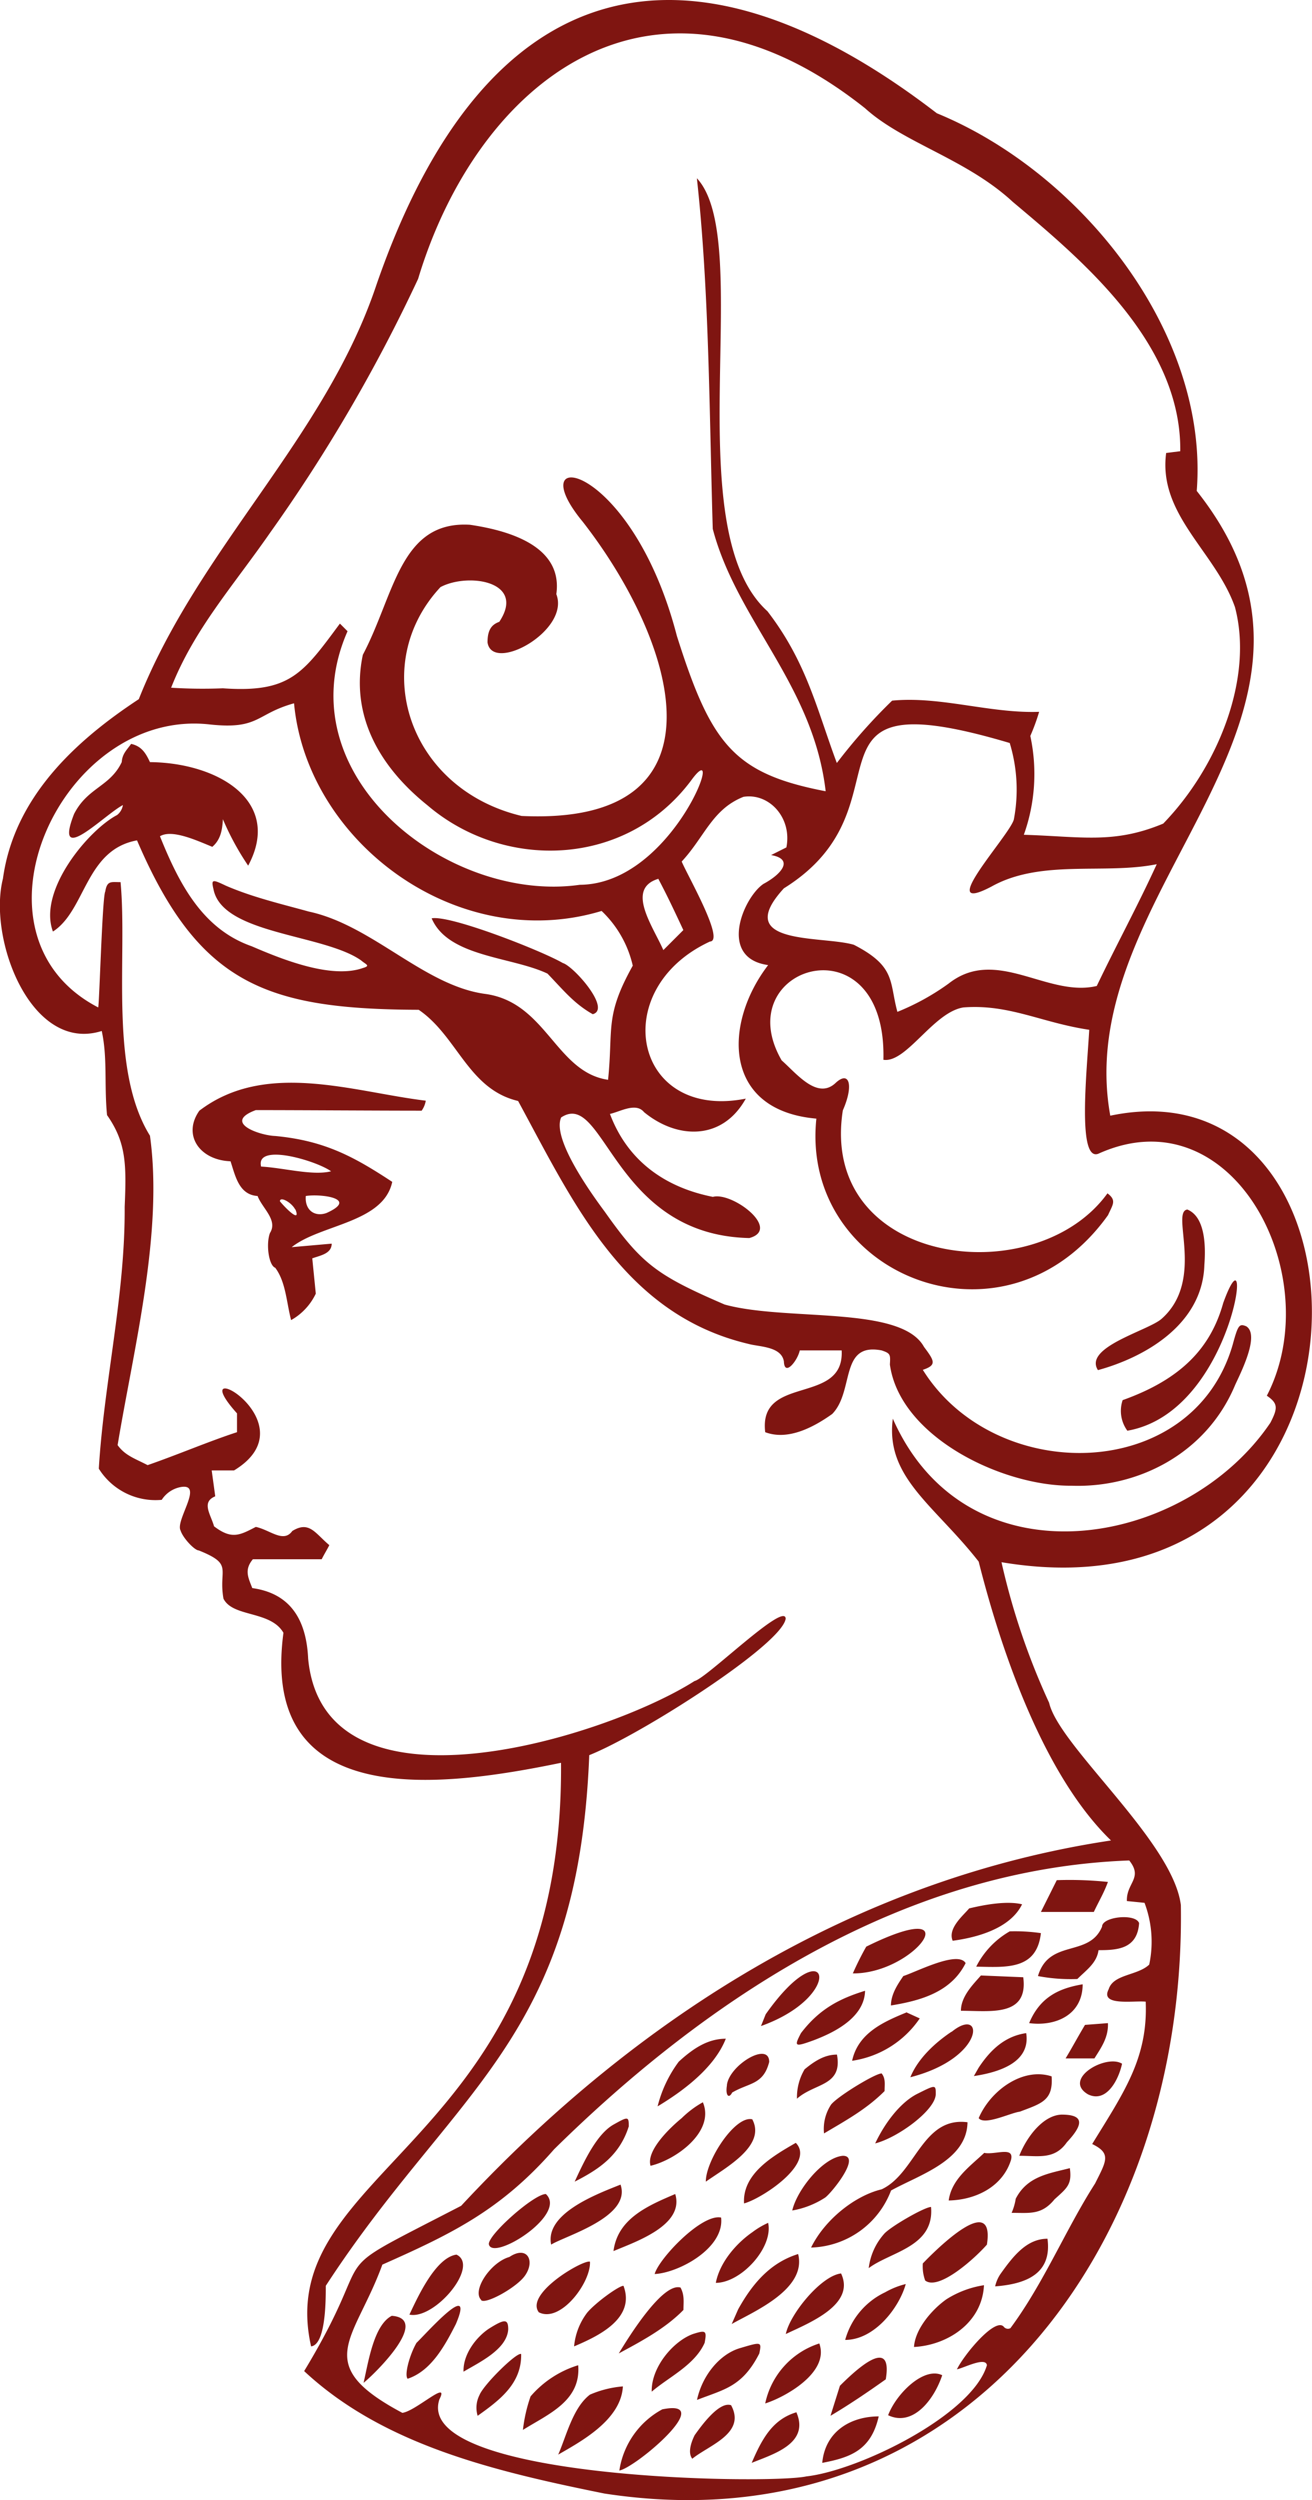 <svg id="svg2" xmlns="http://www.w3.org/2000/svg" viewBox="0 0 223.1 424.98"><defs><style>.cls-1{fill:#7f1511;}</style></defs><path id="path204" class="cls-1" d="M102.72,423.85c-18.8-3.8-37.6-8.3-51-20.8,13.6-22.5,1.6-15.1,26.7-28.1,30.6-32.9,68-55.7,110.5-62.1-12.1-11.7-19.2-34.3-22.5-47.4-7.5-9.6-15.9-14.3-14.6-24.3,12.7,28.7,49.8,22,64.2.7,1.3-2.5,1.3-3.3-.6-4.6,10.4-20.1-5.6-51.4-28.5-41.2-3.8,1.9-2.1-13.9-1.7-21-8.1-1.2-13.6-4.4-21.4-3.8-5.1.8-9.7,9.5-13.6,8.9.6-24.2-26.6-16-17.3.1,2.5,2.2,6,6.7,9.1,3.9,2.4-2.3,3.2.3,1.3,4.6-4.1,26.4,32.7,31.1,45,14.1,1.6,1.2.9,1.9.1,3.7-17.5,24.5-52.4,10.2-49.6-16.4-16-1.4-15.8-16.2-8.2-26.1-8.6-1.2-4.2-11.5-.8-13.8,3-1.6,5.3-4.2,1.3-4.9l2.6-1.3c1-5-2.9-9.3-7.3-8.6-5.3,2.1-6.6,6.8-10.5,11,1,2.4,7.4,13.5,4.8,13.6-17.5,8.1-13,30.5,6.1,26.7-4,7.2-11.7,6.9-17.3,2.3-1.4-1.7-4-.1-5.8.3,3,8,9.4,12.5,17.5,14.1,3.3-.9,11.7,5.5,6.2,7-23.2-.5-24.6-25.4-32-20.5-1.6,3.6,5.1,12.9,7.4,16,6.3,8.9,8.8,10.8,20.4,15.8,10.5,2.9,30,.1,33.9,7.2,1.8,2.4,2.2,3.1-.2,3.9,12.3,19.7,45.9,19.3,52.7-4.3.9-3.3,1.1-3.6,2.3-3.1,2.4,1.5-1.1,8.2-1.9,10-4.9,11.7-16.6,17.5-27.8,17.1-11.8.1-29.2-8.3-30.9-20.6.1-1.7.1-1.9-1.4-2.4-7.2-1.4-4.6,6.9-8.4,10.8-3.5,2.5-7.7,4.5-11.4,3.1-1.2-9.9,13.5-4.5,13-13.9H136c-.4,1.8-2.6,4.5-2.7,1.9-.4-2.6-4.2-2.5-6-3-21.2-5-29.8-24-39.2-41.3-8.5-2-10.3-11-16.9-15.5-25.9-.1-37.4-4.3-47.9-28.8-8.8,1.6-8.7,11.9-14.3,15.5-2.6-7,6.1-17.3,10.9-19.8a2.7,2.7,0,0,0,1-1.7c-3.1,1.6-11.9,10.7-8.3,1.5,2.3-4.5,6.1-4.6,8.1-8.8.1-1.4.8-2,1.6-3.1,1.8.4,2.5,1.6,3.2,3.1,11.5.1,22.6,6.6,16.7,17.6a46.4,46.4,0,0,1-4.3-7.9c-.1,1.9-.4,3.5-1.8,4.7-2.9-1.2-6.9-3-8.9-1.8,3.3,8.2,7.3,15.8,15.6,18.7,5.1,2.2,13.5,5.6,18.9,3.7,1.4-.4.5-.6-.3-1.3-6.4-4.5-23.6-4.4-25.1-12.1-.4-1.7-.2-1.7,2.1-.6,4.6,2,9.8,3.2,14.1,4.4,10.8,2.3,19.6,12.6,30,14s12,13.3,20.9,14.6c.9-8.8-.6-10.8,4.2-19.4a18.51,18.51,0,0,0-5.3-9.3c-24.5,7.4-50.1-11.7-52.3-35.3-6.5,1.8-5.9,4.5-14.3,3.6-25.2-2.9-42.9,35.7-19,48.1.2-.8.7-18.9,1.2-19.7.3-1.9,1-1.6,2.6-1.6,1.2,12.8-2,31.8,5,43.1,2.3,16.5-2.8,36.3-5.5,52.6,1.3,1.8,3,2.3,5.1,3.4,5.2-1.8,10.3-4,15.2-5.6v-3.2c-9.7-10.8,13,1.5-.5,9.7H36c.2,1.5.4,2.9.6,4.4-2.4,1-.8,3-.2,5.1,3,2.3,4.4,1.5,7.1.1,2.4.5,4.7,2.8,6.2.7,2.9-1.8,3.9.4,6.3,2.4-.4.8-.9,1.6-1.3,2.4H43c-1.5,1.8-.8,3.1-.1,4.9,6.5.9,9.2,5.4,9.5,12,2.7,28.4,50.8,13.3,65.7,3.8,2-.4,15.4-13.6,15.5-10.6-.6,4.4-24.6,19.7-33.4,23.2-1.9,48.5-23,56.7-44.8,90.2,0,2.5,0,10-2.5,10.3-6.9-30.6,43-34.2,42.5-99.2-19.9,4.1-51.3,8.5-47.2-22.1-2.2-3.8-8.6-2.6-10.2-5.8-.9-5.1,1.8-5.8-4.2-8.2-.7,0-2.7-2.1-3.1-3.4-.9-1.7,3.9-7.9.2-7.4a4.91,4.91,0,0,0-3.4,2.2,11.36,11.36,0,0,1-10.7-5.3c.9-14.8,4.5-29.5,4.4-44.5.3-7.1.3-10.9-3-15.6-.5-5.2.1-9.7-.9-14.3-12,3.8-19.4-15.6-16.8-25.9,1.9-13.8,12.3-23.4,23.1-30.5,10.2-25.7,31.7-44.4,40.4-70.4,18.6-53.9,53.2-61.6,95.3-29.2,24.6,10.1,46.3,37.4,44.2,64.2,30.6,38.6-21.7,67.6-14.7,106.2,48.1-10.1,48.8,87.2-18.5,75.9a119.65,119.65,0,0,0,8.1,23.9c1.7,7.4,21.1,23.6,22.4,34.4.9,57.5-36.6,109.5-98.1,100Zm34.4-2.9c8.9-1,28.2-10.4,30.7-18.9-.2-1.5-4,.5-5.1.7,1.2-2.5,6.6-9,8-7.2a.89.89,0,0,0,1.1.2c5.7-7.7,9.4-16.8,14.4-24.6,1.9-3.8,2.8-5.1-.5-6.7,5.4-8.8,9.5-14.6,9.1-24.2-2.1-.2-7.8.8-6.3-2.1.8-2.6,4.9-2.3,6.9-4.2a18.7,18.7,0,0,0-.8-10.5l-3-.3c-.1-3.1,2.8-3.9.4-6.9-38.2,1.4-71.5,23.2-97.8,49.1-9.1,10.4-17.5,14.4-29.2,19.6-4.7,12.9-12.2,16.9,3.4,25.2,2.3-.3,8.1-5.8,6.3-2.3-4.5,13.6,55.9,14.5,62.4,13.1Zm-24.5-11.4c9.4-1.9-4.5,9.9-7.3,10.4a14.19,14.19,0,0,1,7.3-10.4Zm22.8.5c2.3,5.3-3.9,7.1-7.6,8.6C129.62,414.45,131.42,411.25,135.42,410.05Zm14,.7c-1.3,5.8-4.9,7-9.6,7.9C140.32,413.25,144.72,410.75,149.42,410.75Zm-31.3,3.2c1.2-1.7,4.2-5.8,6.2-5.1,2.6,4.8-3.8,6.8-6.6,9.1-.8-1-.2-2.8.4-4Zm-17.8-6.9a17.73,17.73,0,0,1,5.6-1.4c-.3,5.8-7.4,9.5-11,11.6,1.4-3.2,2.5-8,5.4-10.2Zm-10.1.3a17.39,17.39,0,0,1,8.1-5.3c.5,6.1-5.1,8.3-9.4,11A26.3,26.3,0,0,1,90.22,407.35Zm60.8,3.2c1.4-3.7,6.1-8.3,9.2-6.8-1.4,4.2-5,8.8-9.2,6.8Zm-69.5-3.4c.7-1.8,6.4-7.4,7.1-7,.1,5-3.6,7.8-7.4,10.5a4.75,4.75,0,0,1,.3-3.5Zm61.3-1.6c2.4-2.4,9.1-8.8,7.8-1.1-3.1,2.2-6.2,4.3-9.4,6.2l1.6-5.1Zm-3.5-7.2c1.8,5-6,9.2-9.2,10.2a13.65,13.65,0,0,1,9.2-10.2Zm-13.5.8c3.7-1.1,3.7-1.1,3.3.9-2.9,5.7-6,6.1-10.6,7.9C119.42,403.75,122.42,400.15,125.82,399.15Zm-8-2.4c2.2-.7,2.4-.6,2,1.5-1.7,3.8-6.1,5.8-9,8.3-.1-4.2,3.7-8.6,7-9.8Zm-51.2-3.1c6.6.5-2.7,9.7-4.8,11.4.8-3.4,1.7-9.8,4.8-11.4Zm2.7,10.7c-.6-.6.3-4,1.5-6.1,1.4-1.3,10.1-11.2,6.7-3.2C75.52,399,73.22,403.05,69.32,404.35Zm13.8-8.5c2.7-1.7,3.3-1.7,3.3.1-.2,3.4-4.9,5.6-7.6,7.2-.1-3,2.2-5.9,4.3-7.3Zm32.6-7c.7,1.3.5,2.4.5,3.8-3.2,3.3-7.7,5.6-11,7.4,1.8-3,7.5-12.1,10.5-11.2Zm-15.9,4.3c1.4-1.7,5.4-4.6,6.2-4.6,2.1,5.6-4.4,8.6-8.4,10.3a11.18,11.18,0,0,1,2.2-5.7Zm61.1-2.3a16.6,16.6,0,0,1,6.4-2.4c-.3,6.4-6.2,10.2-11.9,10.5.2-3.1,3.1-6.4,5.5-8.1Zm-10.4-1.2a13.62,13.62,0,0,1,3.5-1.4c-1.1,4-5.3,9.5-10.3,9.5a12.65,12.65,0,0,1,6.8-8.1Zm-7.5-3.2c2.5,5.3-5.4,8.4-9.4,10.3.7-3.4,6-9.9,9.4-10.3Zm-17.5,6.1c2.6-4.7,5.7-8,10.2-9.4,1.5,6-7.6,9.8-11.3,11.9Zm-47.9-9.3c4,1.9-3.7,11.1-8,10.2,1.5-3.2,4.5-9.7,8-10.2Zm14,9.8c-2.4-3.2,7.6-9,8.7-8.6.2,3.5-5,10.5-8.7,8.6Zm-9.8-2.1c-1.6-1.6,1.6-6.4,4.8-7.3,3-2,4.4.6,2.7,3.1C88,388.75,82.62,391.75,81.82,391Zm88.3-4.4c2.2-3.1,4.5-6,8-6,.8,6-3.7,7.7-8.9,8.1A6,6,0,0,1,170.12,386.55Zm-42.2-7.1a13.7,13.7,0,0,1,2.7-1.6c.9,4.2-4.6,10.2-8.9,10.2.7-3.6,3.6-6.8,6.2-8.6Zm29.4,8.2a7,7,0,0,1-.4-2.9c2.4-2.5,12.3-12.3,10.9-3.2-2,2.3-8.2,7.9-10.5,6.1Zm-46-1.1c.7-2.6,8-10.3,11.3-9.6C123.22,382.15,115.42,386.35,111.32,386.55Zm39-6.8c1-1.2,6.9-4.6,8-4.6.6,6.8-6.9,7.6-10.6,10.4A10.68,10.68,0,0,1,150.32,379.75Zm-35.5-6.8c1.6,5.3-6.7,8.1-10.5,9.7.7-5.5,5.8-7.7,10.5-9.7Zm-31.7,8.5c0-1.7,7.7-8.5,9.7-8.5,3.8,3.5-9.2,11.6-9.7,8.5Zm66.8-9.3c5.8-2.7,6.9-12.4,14.6-11.4-.1,6.5-8.1,8.9-13,11.6a15,15,0,0,1-13.6,9.7c2.3-4.7,7.4-8.8,12-9.9Zm-44.4-.8c1.9,5.5-9.4,8.7-11.8,10.2-1.1-5.3,7.8-8.6,11.8-10.2Zm67.2,2.4c2-3.9,5.8-4.3,9.2-5.2.4,2.8-.5,3.4-2.6,5.3-2.2,2.7-4.2,2.3-7.3,2.3a9.51,9.51,0,0,0,.7-2.4Zm-29.4-7.3c3.2,0-1.9,6.3-3,7.1a14.91,14.91,0,0,1-5.6,2.2C135.52,372.25,139.92,366.75,143.32,366.45Zm-8-2.2c3.4,3.5-5.8,9.5-8.8,10.3-.3-5.1,5-8.1,8.8-10.3Zm32,1.7c1.9.4,5.2-1.2,4.6,1.2-1.4,4.5-5.9,6.8-10.6,6.9C161.82,370.45,164.82,368.35,167.32,366Zm-63-4.8c2.5-1.4,2.6-1.4,2.6.3-1.6,5.1-5.3,7.4-9.2,9.4,1.7-3.7,3.8-8.1,6.6-9.7Zm23.6-.9c2.4,4.5-4.5,8.2-7.9,10.6C120,367.25,125,359.55,127.92,360.25Zm-12-.2a16.71,16.71,0,0,1,3.6-2.7c2.1,5-4.6,9.8-8.9,10.8-.8-2.7,3.7-6.8,5.3-8.1Zm64.6-.6c3.7,0,3.9,1.5.9,4.7-2.1,3-4.8,2.3-8.1,2.3,1.3-3.3,4.1-6.9,7.2-7Zm-24.6-3.5c3.2-1.6,3.2-1.6,3.2,0,0,2.7-6.4,7.4-10.3,8.4,1.6-3.4,4.2-6.9,7.1-8.4Zm-14.6,1.8c1.1-1.4,7.5-5.3,8.6-5.3.7.9.5,1.8.5,3-3.1,3.1-6.6,5-10.3,7.2a7.51,7.51,0,0,1,1.2-4.9Zm25.1,2.3c2-4.7,7.5-8.7,12.4-7.1.3,4.1-1.7,4.6-5.4,6-1.6.2-6,2.4-7,1.1Zm-51-9.6c2.4-2.2,4.9-3.9,8-3.9-2,5.1-7.6,9.1-11.6,11.5a21.44,21.44,0,0,1,3.6-7.6Zm21.4,1.3c1.7-1.4,3.4-2.5,5.5-2.5,1,5.4-3.8,4.8-6.8,7.5a9.33,9.33,0,0,1,1.3-5ZM185,356c-4.4-2.6,3.1-6.9,5.8-5.2C190.22,353.55,188.12,357.55,185,356Zm-61.4-1.5c.3-3.4,7.2-7.6,7.2-4-1,3.9-3.4,3.5-6.3,5.2C123.92,356.85,123.32,356.15,123.62,354.45Zm38.2-9.1c5.6-4.6,5.9,4.4-7,7.7C156.12,349.85,159.12,347.15,161.82,345.35Zm4.6,6.1c2.1-3.2,4.6-5.4,8.1-5.9.8,5.1-4.9,6.7-8.9,7.3Zm-12.2-9.4,2.2,1a16.84,16.84,0,0,1-11.5,7.2C145.92,345.55,150.32,343.65,154.22,342.05Zm30.3,2.1,3.9-.3c.1,2.4-1.1,4.1-2.3,6h-4.9c1.2-2,2.1-3.7,3.3-5.7Zm-48.3,1.4c3.2-4.2,6.7-5.9,10.9-7.2-.1,4.9-6.1,7.4-8.7,8.4-3.3,1.2-3.4,1.1-2.2-1.2Zm-6-3.2c10.5-14.9,14-3.3-.8,2Zm53.9-5.1c0,5.2-4.6,7.2-9.1,6.6,1.8-4.3,4.9-5.9,9.1-6.6Zm-17.3-1.5,7.2.3c.9,6.8-5.7,5.7-10.6,5.7,0-2.5,2.2-4.6,3.4-6Zm-13.2.1c2.2-.7,9.3-4.4,10.6-2.2-2.5,5-7.8,6.4-12.7,7.2,0-2,1.3-3.8,2.1-5Zm22.9,0c1.9-6.4,8.7-3.1,10.9-8.4,0-1.7,5.7-2.3,6.3-.6-.3,4.4-3.7,4.6-6.9,4.6-.3,2.2-2.1,3.4-3.6,4.9a29.83,29.83,0,0,1-6.7-.5Zm-31.5-.4a49.31,49.31,0,0,1,2.3-4.6C165.32,322,155.72,335.55,145,335.45Zm26.7-7.2a30.83,30.83,0,0,1,5.3.3c-.7,6.3-5.9,5.8-11,5.7a14.39,14.39,0,0,1,5.7-6Zm-6.9-3.9c2.9-.7,6.5-1.3,9-.7-2.1,4.3-8.1,5.7-11.8,6.2-.9-2.1,1.8-4.3,2.8-5.5Zm14.9-4.8a62.72,62.72,0,0,1,8.7.3c-.7,1.9-1.5,3.2-2.4,5.1h-9Zm-18.4-152.4c8.1-6.4,16.8,2.4,25.2.4,3.3-6.9,7-13.7,10.2-20.7-8.9,1.8-19.7-.9-28.1,3.8-9.9,5.2,3.1-8.7,3.8-11.4a27.2,27.2,0,0,0-.7-13c-38.4-11.4-15.6,10.5-38.4,24.7-9,9.8,6.5,8,11.9,9.6,7.2,3.7,6,6.3,7.4,11.4a41,41,0,0,0,8.7-4.8Zm-49.4-17.8c-5.5,1.7-.9,8,.9,12.1l3.4-3.4C114.82,155.15,113.42,152.15,111.92,149.35Zm-13.3,1c16-.1,25.2-26.4,18.9-17.7-11.1,14.8-31.8,15.3-44.8,4.2-8.6-6.9-13.1-15.7-11-25.6,5.4-10.2,6.3-22.8,18.2-22.1,7.5,1.1,15.8,4,14.7,11.8,2.4,6.2-10.9,13.5-11.7,8.2,0-2,.6-3,2-3.5,4.6-6.9-5.3-8.4-10-5.9-12.3,13.2-5.5,34.3,13.8,38.9,36,1.7,26.3-29.6,10.4-50-11-13.3,8.3-10.3,16,19.4,5.8,18.3,9.6,23.4,25.3,26.4-2.1-18.1-15.1-29-19.2-44.6-.6-20.2-.6-40.5-2.7-59.6,10,10.7-3.6,59.5,12,73.6,6.7,8.7,8.4,16.7,11.8,25.8a94.92,94.92,0,0,1,9.4-10.6c8.2-.8,16.7,2.2,25,1.9a33.86,33.86,0,0,1-1.5,4.1,30.67,30.67,0,0,1-1.1,16.8c9.8.3,15.3,1.6,23.7-1.9,9.3-9.6,15.4-24.7,12.2-36.8-3.3-9.4-13.1-15.7-11.7-26.2l2.4-.3c.2-18.6-17.1-32.8-28.5-42.4-7.9-7.3-18.6-10-25.1-15.9-36.3-28.8-66-4.2-76,29a275,275,0,0,1-25.2,43.2c-6.4,9.2-12.9,16.4-16.8,26.3a84.54,84.54,0,0,0,8.8.1c11.4.8,13.6-2.5,19.9-11l1.3,1.3c-10.8,24.5,17.1,46.3,39.5,43.1Zm92.3,87.6c10.1-3.6,15-9,17.1-16.5,5.4-15,2.1,18.5-16.3,21.7a5.71,5.71,0,0,1-.8-5.2Zm6.6-13.8c7.5-6.6,1.5-18.2,4.4-18.6,3.2,1.3,3.1,6.7,2.9,9.4-.3,10.3-10.4,15.8-18.1,17.9-2.5-3.9,8.5-6.7,10.8-8.7Zm-150.7-8.7c-1.1-.4-1.6-4-.9-5.9,1.4-2.2-1.3-4.2-2.1-6.3-3.2-.2-3.8-3.5-4.6-5.9-5.3-.2-8.2-4.5-5.3-8.6,11.3-8.6,26.1-3.2,38.5-1.7a4.1,4.1,0,0,1-.7,1.7c-7,0-21.2-.1-28.2-.1-5.7,2.1.6,4.3,3.3,4.4,8.5.8,13.5,3.6,19.9,7.8-1.5,7-12.2,7.2-17.1,11.1l6.8-.6c0,1.7-1.9,2-3.3,2.5l.6,6a10.17,10.17,0,0,1-4.2,4.5c-.8-3.1-.9-6.5-2.7-8.9Zm8.7-9.3c5.6-2.5-1-3.3-3.5-2.9-.2,2.4,1.5,3.6,3.5,2.9Zm-5.3-.6c-.6-1.2-2.6-2.3-2.6-1.4C48.62,205.45,51.22,208,50.22,205.55Zm6.1-6.5c-2.5-1.8-12.9-4.9-11.9-.8,3.8.2,8.8,1.6,11.9.8Zm36.8-33.6c-6.1-2.9-16.9-2.8-19.7-9.4,3.2-.6,18.9,5.6,22.3,7.6,1.8.5,8.3,7.8,5.1,8.7-3.2-1.8-5-4.1-7.7-6.9Z"/></svg>